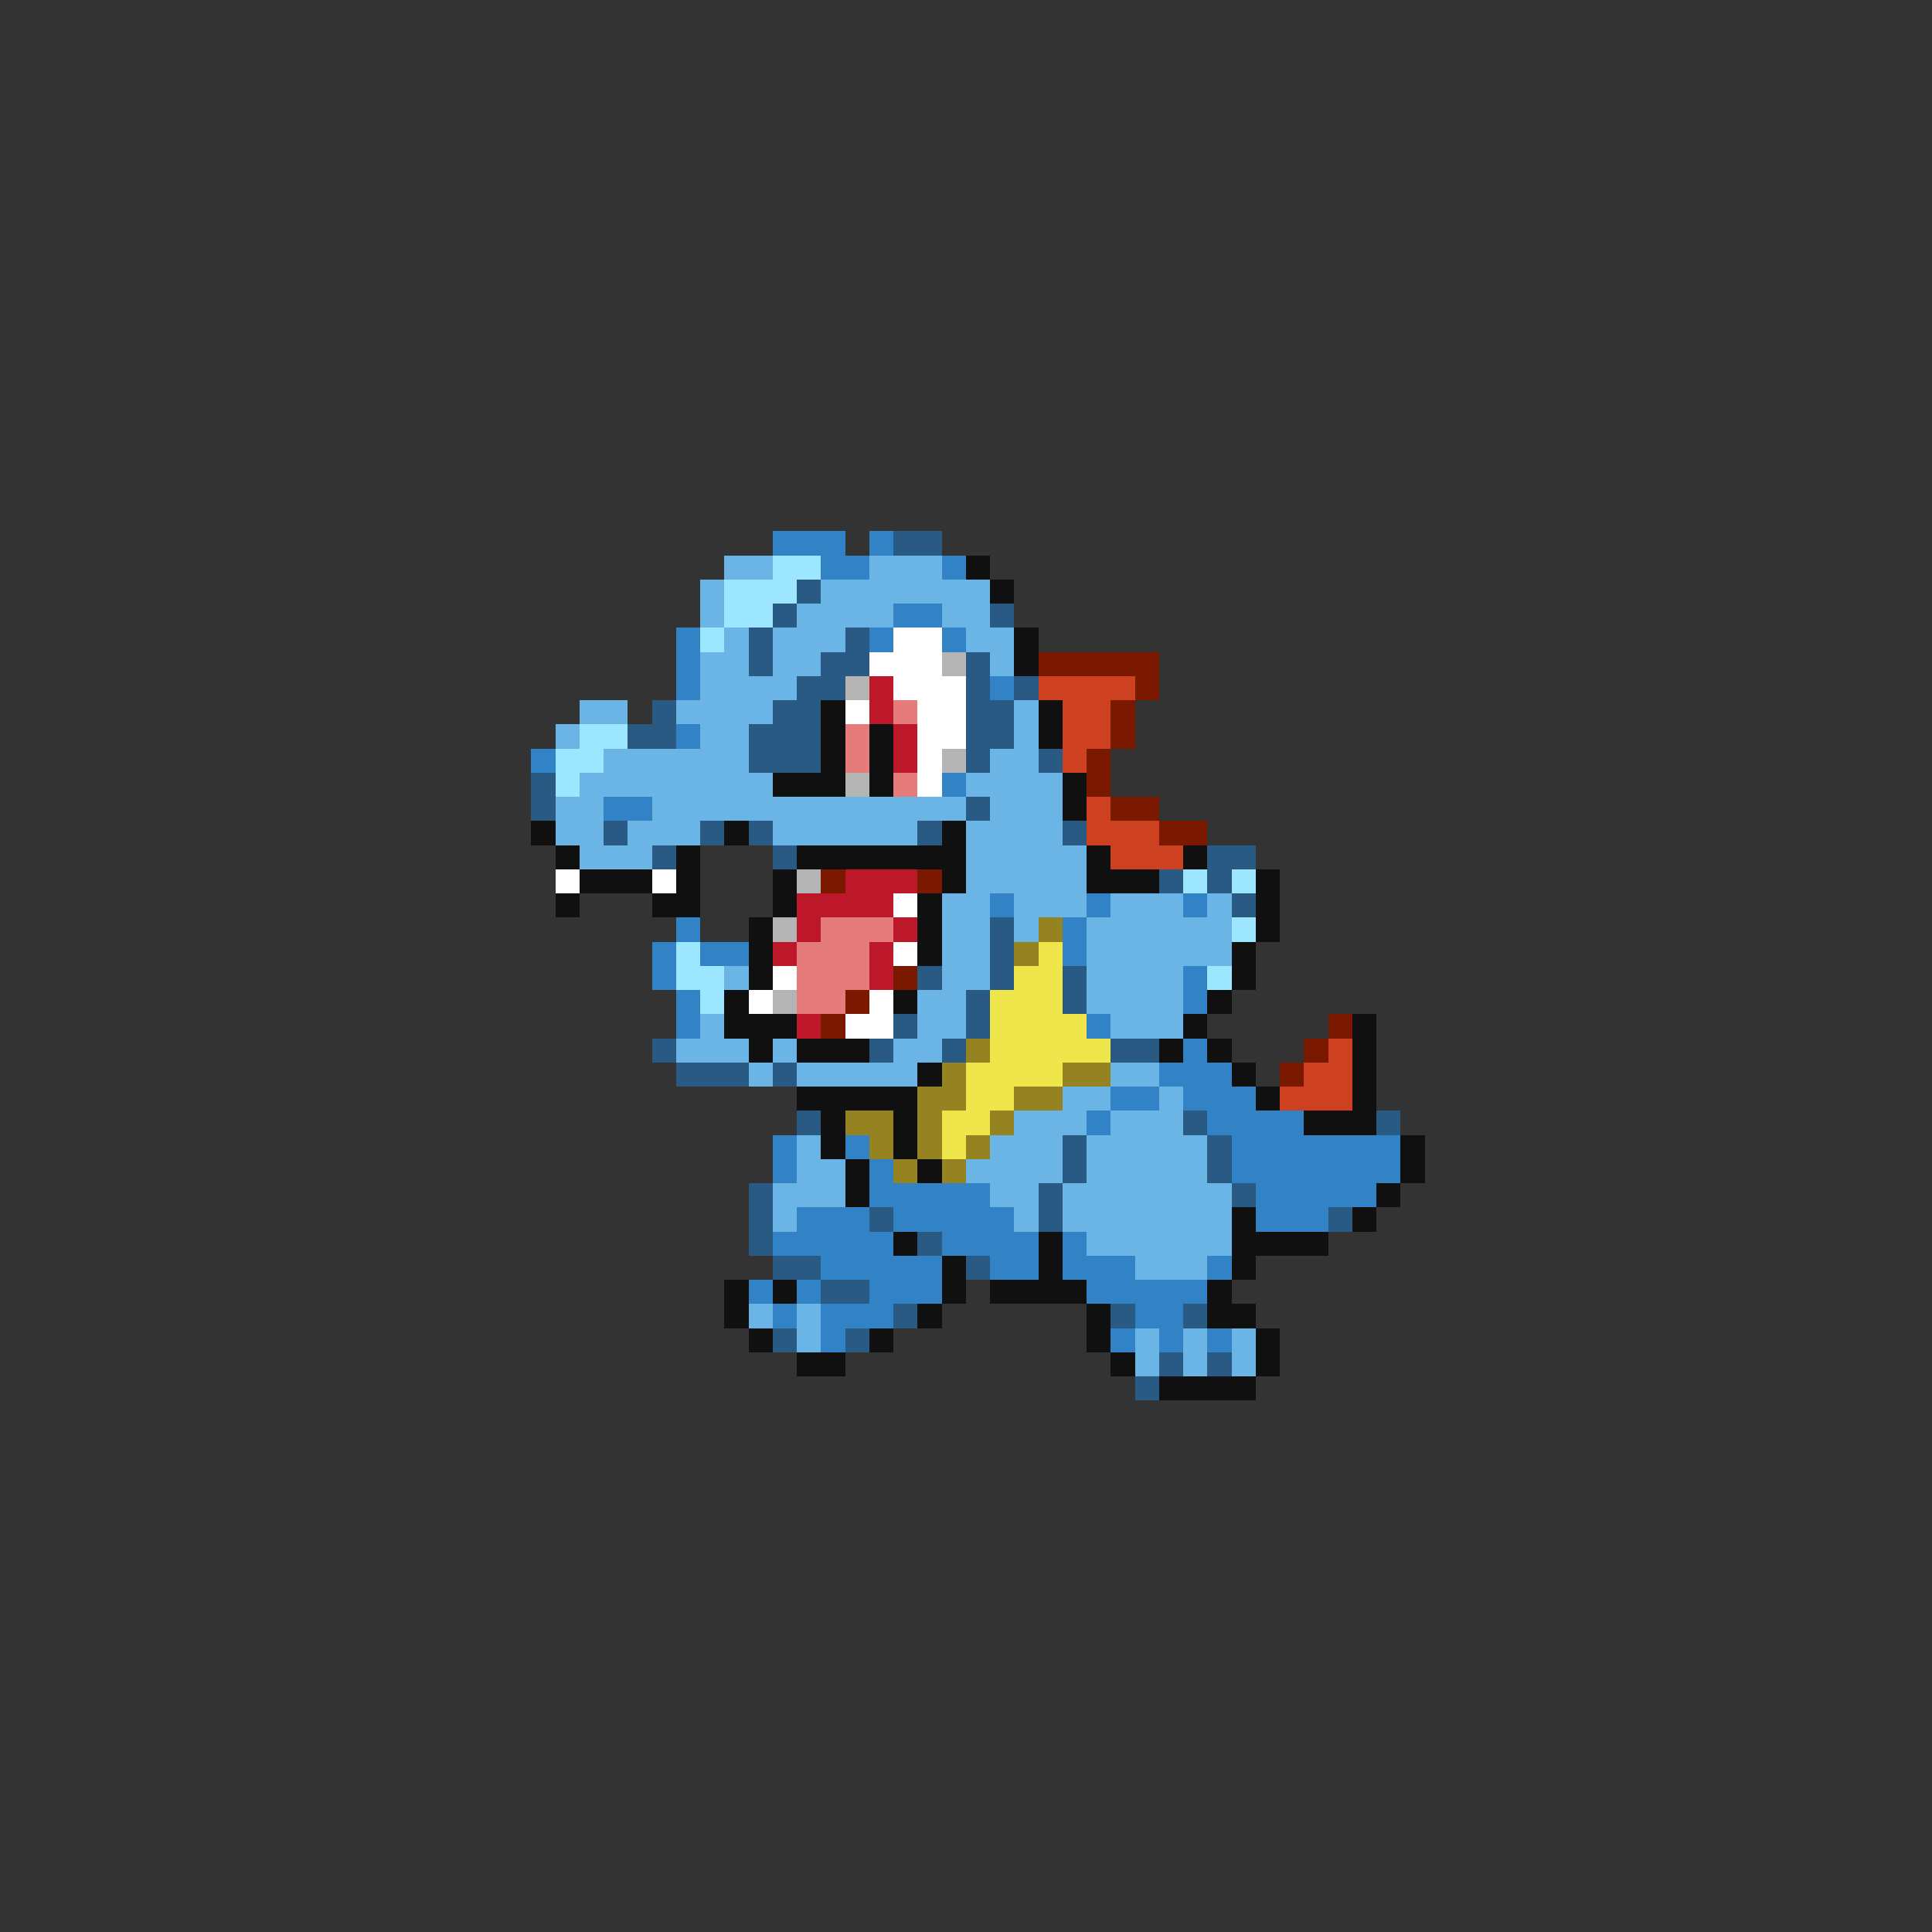 <svg xmlns="http://www.w3.org/2000/svg" viewBox="0 -0.5 80 80" shape-rendering="crispEdges">
<rect x="0" y="-0.5" width="80" height="80" fill="#333333" stroke="none"/>
<path stroke="#3183c5" d="M32 22h3M36 22h1M34 23h2M39 23h1M37 25h2M28 26h1M36 26h1M39 26h1M28 27h1M28 28h1M41 28h1M28 30h1M22 31h1M39 32h1M25 33h2M41 37h1M45 37h1M49 37h1M28 38h1M44 38h1M27 39h1M29 39h2M44 39h1M27 40h1M49 40h1M28 41h1M49 41h1M28 42h1M45 42h1M49 43h1M48 44h3M46 45h2M49 45h3M45 46h1M50 46h4M32 47h1M35 47h1M51 47h7M32 48h1M36 48h1M51 48h7M36 49h5M52 49h5M33 50h3M37 50h5M52 50h3M32 51h5M39 51h4M44 51h1M34 52h5M41 52h2M44 52h3M50 52h1M31 53h1M33 53h1M36 53h3M45 53h5M32 54h1M34 54h3M47 54h2M34 55h1M46 55h1M48 55h1M50 55h1" />
<path stroke="#295a83" d="M37 22h2M33 24h1M32 25h1M41 25h1M31 26h1M35 26h1M31 27h1M34 27h2M40 27h1M33 28h2M40 28h1M42 28h1M27 29h1M32 29h2M40 29h2M26 30h2M31 30h3M40 30h2M31 31h3M40 31h1M43 31h1M22 32h1M22 33h1M40 33h1M25 34h1M29 34h1M31 34h1M38 34h1M44 34h1M27 35h1M32 35h1M50 35h2M48 36h1M50 36h1M51 37h1M41 38h1M41 39h1M38 40h1M41 40h1M44 40h1M40 41h1M44 41h1M37 42h1M40 42h1M27 43h1M36 43h1M39 43h1M46 43h2M28 44h3M32 44h1M33 46h1M49 46h1M57 46h1M44 47h1M50 47h1M44 48h1M50 48h1M31 49h1M43 49h1M51 49h1M31 50h1M36 50h1M43 50h1M55 50h1M31 51h1M38 51h1M32 52h2M40 52h1M34 53h2M37 54h1M46 54h1M49 54h1M32 55h1M35 55h1M48 56h1M50 56h1M47 57h1" />
<path stroke="#6ab4e6" d="M30 23h2M36 23h3M29 24h1M34 24h7M29 25h1M33 25h4M39 25h2M30 26h1M32 26h3M40 26h2M29 27h2M32 27h2M41 27h1M29 28h4M24 29h2M28 29h4M42 29h1M23 30h1M29 30h2M42 30h1M25 31h6M41 31h2M24 32h8M40 32h4M23 33h2M27 33h13M41 33h3M23 34h2M26 34h3M32 34h6M40 34h4M24 35h3M40 35h5M40 36h5M39 37h2M42 37h3M46 37h3M50 37h1M39 38h2M42 38h1M45 38h6M39 39h2M45 39h6M30 40h1M39 40h2M45 40h4M38 41h2M45 41h4M29 42h1M38 42h2M46 42h3M28 43h3M32 43h1M37 43h2M31 44h1M33 44h5M46 44h2M44 45h2M48 45h1M42 46h3M46 46h3M33 47h1M41 47h3M45 47h5M33 48h2M40 48h4M45 48h5M32 49h3M41 49h2M44 49h7M32 50h1M42 50h1M44 50h7M45 51h6M47 52h3M31 54h1M33 54h1M33 55h1M47 55h1M49 55h1M51 55h1M47 56h1M49 56h1M51 56h1" />
<path stroke="#9ce6ff" d="M32 23h2M30 24h3M30 25h2M29 26h1M24 30h2M23 31h2M23 32h1M49 36h1M51 36h1M51 38h1M28 39h1M28 40h2M50 40h1M29 41h1" />
<path stroke="#101010" d="M40 23h1M41 24h1M42 26h1M42 27h1M34 29h1M43 29h1M34 30h1M36 30h1M43 30h1M34 31h1M36 31h1M32 32h3M36 32h1M44 32h1M44 33h1M22 34h1M30 34h1M39 34h1M23 35h1M28 35h1M33 35h7M45 35h1M49 35h1M24 36h3M28 36h1M32 36h1M39 36h1M45 36h3M52 36h1M23 37h1M27 37h2M32 37h1M38 37h1M52 37h1M31 38h1M38 38h1M52 38h1M31 39h1M38 39h1M51 39h1M31 40h1M51 40h1M30 41h1M37 41h1M50 41h1M30 42h3M49 42h1M56 42h1M31 43h1M33 43h3M48 43h1M50 43h1M56 43h1M38 44h1M51 44h1M56 44h1M33 45h5M52 45h1M56 45h1M34 46h1M37 46h1M54 46h3M34 47h1M37 47h1M58 47h1M35 48h1M38 48h1M58 48h1M35 49h1M57 49h1M51 50h1M56 50h1M37 51h1M43 51h1M51 51h4M39 52h1M43 52h1M51 52h1M30 53h1M32 53h1M39 53h1M41 53h4M50 53h1M30 54h1M38 54h1M45 54h1M50 54h2M31 55h1M36 55h1M45 55h1M52 55h1M33 56h2M46 56h1M52 56h1M48 57h4" />
<path stroke="#ffffff" d="M37 26h2M36 27h3M37 28h3M35 29h1M38 29h2M38 30h2M38 31h1M38 32h1M23 36h1M27 36h1M37 37h1M37 39h1M32 40h1M31 41h1M36 41h1M35 42h2" />
<path stroke="#b4b4b4" d="M39 27h1M35 28h1M39 31h1M35 32h1M33 36h1M32 38h1M32 41h1" />
<path stroke="#7b1800" d="M43 27h5M47 28h1M46 29h1M46 30h1M45 31h1M45 32h1M46 33h2M48 34h2M34 36h1M38 36h1M37 40h1M35 41h1M34 42h1M55 42h1M54 43h1M53 44h1" />
<path stroke="#bd1829" d="M36 28h1M36 29h1M37 30h1M37 31h1M35 36h3M33 37h4M33 38h1M37 38h1M32 39h1M36 39h1M36 40h1M33 42h1" />
<path stroke="#cd4120" d="M43 28h4M44 29h2M44 30h2M44 31h1M45 33h1M45 34h3M46 35h3M55 43h1M54 44h2M53 45h3" />
<path stroke="#e67b7b" d="M37 29h1M35 30h1M35 31h1M37 32h1M34 38h3M33 39h3M33 40h3M33 41h2" />
<path stroke="#948320" d="M43 38h1M42 39h1M40 43h1M39 44h1M44 44h2M38 45h2M42 45h2M35 46h2M38 46h1M41 46h1M36 47h1M38 47h1M40 47h1M37 48h1M39 48h1" />
<path stroke="#eee64a" d="M43 39h1M42 40h2M41 41h3M41 42h4M41 43h5M40 44h4M40 45h2M39 46h2M39 47h1" />
</svg>
